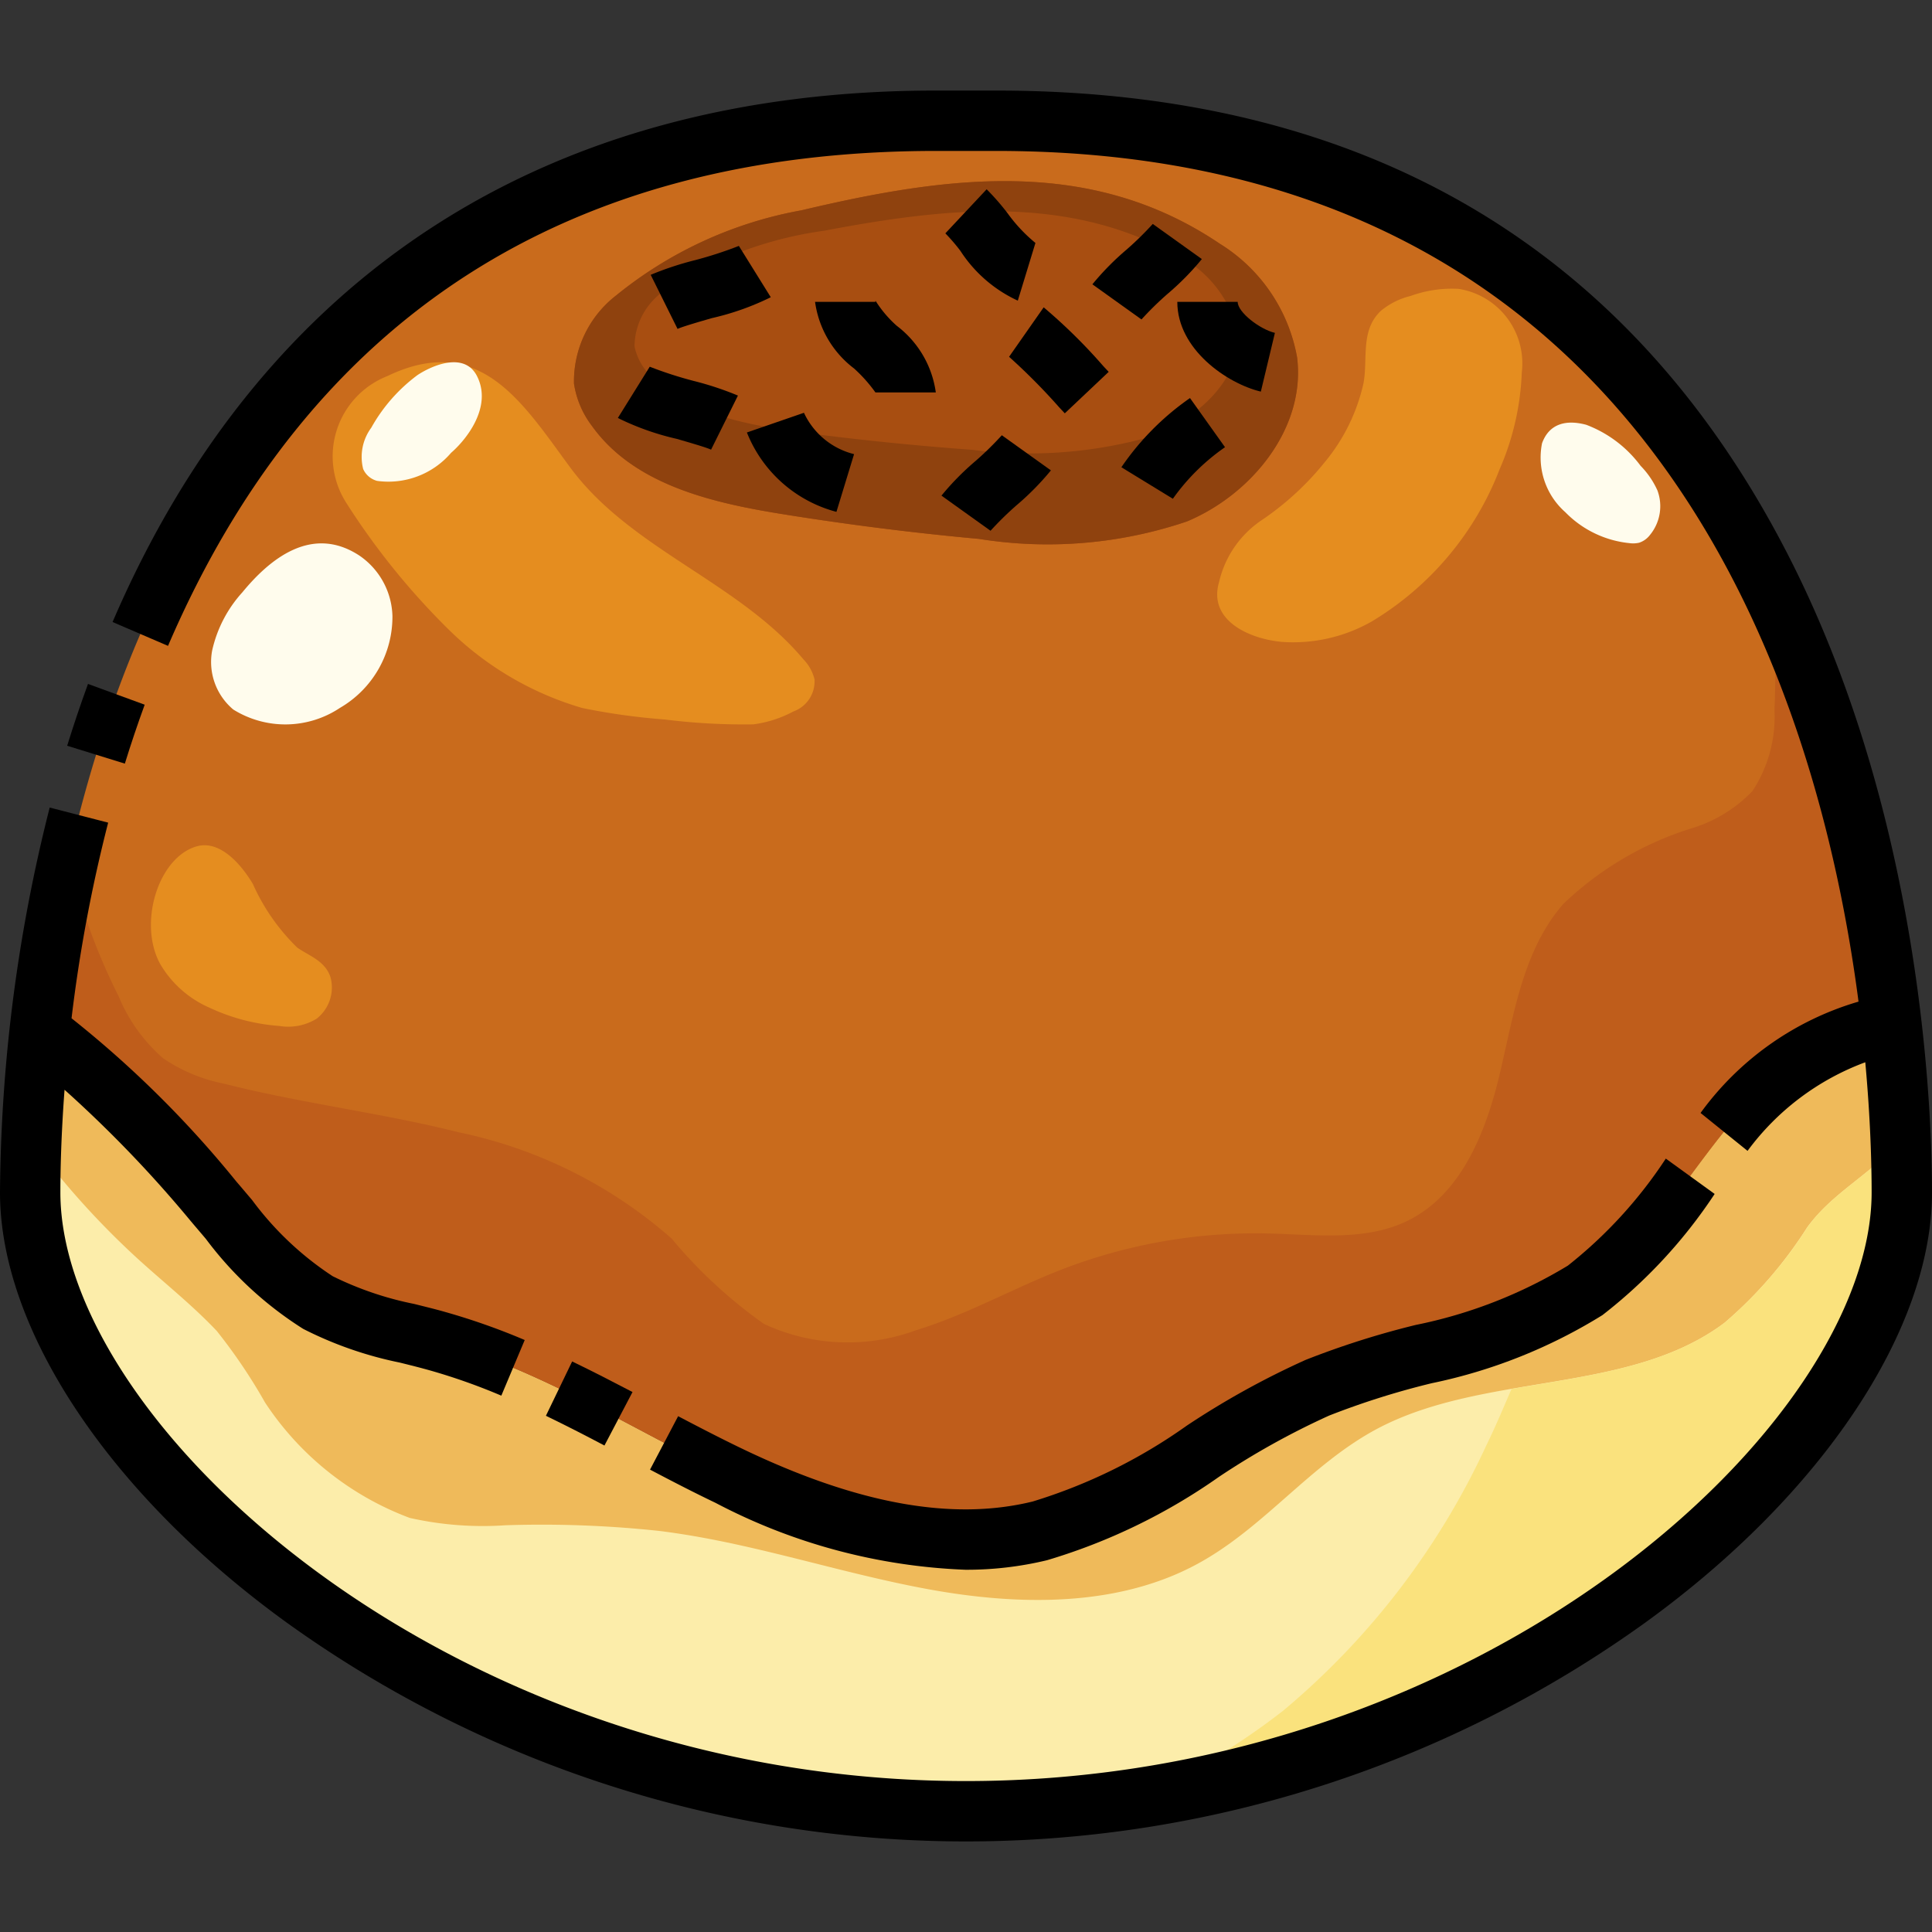 <svg xmlns="http://www.w3.org/2000/svg" viewBox="0 0 64 64"><rect x="0" y="0" width="64" height="64" fill="#333333" stroke="none"/><g id="_26-bun" data-name="26-bun"><path d="M62.67,34.01A48.441,48.441,0,0,1,63,39.5C63,48,49.12,60,32,60S1,48,1,39.5a48.53,48.53,0,0,1,.31-5.29A31.824,31.824,0,0,1,7.08,39.8a14.07,14.07,0,0,0,3.45,3.35,17.717,17.717,0,0,0,3.97,1.28c3.43.96,6.44,2.92,9.63,4.45s6.85,2.68,10.32,1.83c3.38-.83,5.99-3.4,9.19-4.74,2.91-1.22,6.3-1.43,8.87-3.22,1.93-1.36,3.14-3.44,4.6-5.25C58.51,35.76,60.42,34.14,62.67,34.01Z" style="fill:#fcedaa"/><path d="M33,4C56,4,61.46,23.29,62.67,34.01c-2.25.13-4.16,1.75-5.56,3.49-1.46,1.81-2.67,3.89-4.6,5.25-2.57,1.79-5.96,2-8.87,3.22-3.2,1.34-5.81,3.91-9.19,4.74-3.47.85-7.12-.29-10.32-1.83s-6.2-3.49-9.63-4.45a17.717,17.717,0,0,1-3.97-1.28A14.07,14.07,0,0,1,7.08,39.8a31.824,31.824,0,0,0-5.77-5.59C2.48,23.53,7.86,4,31,4Z" style="fill:#c96b1c"/><path d="M58.748,19.67c.071,1.281.086,2.565.034,3.847a4.486,4.486,0,0,1-.729,2.687,4.638,4.638,0,0,1-1.978,1.223,10.754,10.754,0,0,0-4.287,2.516c-1.319,1.507-1.634,3.612-2.09,5.562s-1.268,4.05-3.067,4.933c-1.4.687-3.05.461-4.61.423a17.8,17.8,0,0,0-6.869,1.2c-1.614.629-3.137,1.493-4.792,2a6.572,6.572,0,0,1-5.054-.205A15.949,15.949,0,0,1,22.25,41.03a15.4,15.4,0,0,0-7.044-3.519c-2.575-.648-5.225-.961-7.8-1.616a5.468,5.468,0,0,1-2-.836,5.5,5.5,0,0,1-1.474-2.052,20.255,20.255,0,0,1-1.655-4.582A52.151,52.151,0,0,0,1.31,34.21,31.824,31.824,0,0,1,7.08,39.8a14.07,14.07,0,0,0,3.45,3.35,17.717,17.717,0,0,0,3.97,1.28c3.43.96,6.44,2.92,9.63,4.45s6.85,2.68,10.32,1.83c3.38-.83,5.99-3.4,9.19-4.74,2.91-1.22,6.3-1.43,8.87-3.22,1.93-1.36,3.14-3.44,4.6-5.25,1.4-1.74,3.31-3.36,5.56-3.49A45.575,45.575,0,0,0,58.748,19.67Z" style="fill:#bf5d1b"/><path d="M26.548,6.967a13.518,13.518,0,0,0-6.134,2.817,3.6,3.6,0,0,0-1.4,2.923,3.066,3.066,0,0,0,.593,1.4c1.383,1.935,3.928,2.538,6.258,2.915q3.267.528,6.566.83a14.39,14.39,0,0,0,6.885-.577c2.15-.9,3.941-3.1,3.65-5.435a5.58,5.58,0,0,0-2.553-3.762C36.113,5.171,31.364,5.827,26.548,6.967Z" style="fill:#a84e11"/><path d="M42.969,11.84a5.58,5.58,0,0,0-2.553-3.762c-4.3-2.907-9.052-2.251-13.868-1.111a13.518,13.518,0,0,0-6.134,2.817,3.6,3.6,0,0,0-1.4,2.923,3.066,3.066,0,0,0,.593,1.4c1.383,1.935,3.928,2.538,6.258,2.915q3.267.528,6.566.83a14.39,14.39,0,0,0,6.885-.577C41.469,16.375,43.26,14.176,42.969,11.84Zm-5.036,2.677A14.864,14.864,0,0,1,32.2,14.9q-2.746-.2-5.472-.553c-1.942-.251-4.062-.653-5.215-1.943a1.866,1.866,0,0,1-.494-.933,2.256,2.256,0,0,1,1.164-1.949A12.716,12.716,0,0,1,27.29,7.645c4.014-.76,7.971-1.2,11.557.741a3.809,3.809,0,0,1,2.127,2.507C41.217,12.451,39.724,13.917,37.933,14.517Z" style="fill:#8f420e"/><path d="M4.572,41.706c.87.792,1.8,1.528,2.608,2.383a18.054,18.054,0,0,1,1.6,2.371,9.877,9.877,0,0,0,4.79,3.822,11.009,11.009,0,0,0,3.18.244,36.614,36.614,0,0,1,5.078.187c3.025.372,5.918,1.38,8.912,1.93s6.268.6,8.91-.828c2.227-1.2,3.761-3.32,6-4.5,3.54-1.861,8.321-1.119,11.481-3.5a14.133,14.133,0,0,0,2.731-3.153c.857-1.179,2.116-1.752,3.054-2.862.014-.017.025-.036.04-.054-.043-1.053-.129-2.318-.293-3.734-2.25.13-4.16,1.75-5.56,3.49-1.46,1.81-2.67,3.89-4.6,5.25-2.57,1.79-5.96,2-8.87,3.22-3.2,1.34-5.81,3.91-9.19,4.74-3.47.85-7.12-.29-10.32-1.83s-6.2-3.49-9.63-4.45a17.717,17.717,0,0,1-3.97-1.28A14.07,14.07,0,0,1,7.08,39.8a31.824,31.824,0,0,0-5.77-5.59c-.151,1.35-.232,2.554-.273,3.564A27.091,27.091,0,0,0,4.572,41.706Z" style="fill:#efba5a"/><path d="M63,39.5c0-.654-.018-1.511-.075-2.516.015.263.028.519.038.76-.015.018-.026.037-.04.054-.938,1.11-2.2,1.683-3.054,2.862a14.133,14.133,0,0,1-2.731,3.153c-1.96,1.479-4.544,1.755-7.069,2.2-.27.634-.539,1.268-.842,1.888A25.223,25.223,0,0,1,42.5,56.674a23.266,23.266,0,0,1-4.786,2.874C52.1,57.3,63,47.031,63,39.5Z" style="fill:#fae27d"/><path d="M18.9,15.5c-1.57-2.121-2.987-4.525-6.072-3.04a2.857,2.857,0,0,0-1.379,4.163A23.909,23.909,0,0,0,14.9,20.891a10.49,10.49,0,0,0,4.39,2.563,21.826,21.826,0,0,0,2.739.381,21.271,21.271,0,0,0,2.92.161,3.859,3.859,0,0,0,1.333-.428,1.06,1.06,0,0,0,.7-1.065,1.453,1.453,0,0,0-.367-.661C24.462,19.276,20.9,18.2,18.9,15.5Z" style="fill:#e58d1f"/><path d="M43.892,15.3a9.51,9.51,0,0,1-2.1,1.933,3.381,3.381,0,0,0-1.407,2.042c-.381,1.287,1.02,1.895,2.086,1.989a5.258,5.258,0,0,0,2.968-.676,10.126,10.126,0,0,0,4.239-5.046,8.823,8.823,0,0,0,.733-3.2,2.5,2.5,0,0,0-2.093-2.773,4.016,4.016,0,0,0-1.59.235,2.457,2.457,0,0,0-.983.491c-.688.647-.428,1.577-.576,2.393A6.2,6.2,0,0,1,43.892,15.3Z" style="fill:#e58d1f"/><path d="M5.314,31.946a3.526,3.526,0,0,0,1.621,1.433,6.55,6.55,0,0,0,2.309.606,1.8,1.8,0,0,0,1.243-.238,1.309,1.309,0,0,0,.461-1.376c-.179-.543-.7-.7-1.1-.98a6.8,6.8,0,0,1-1.473-2.112c-.453-.755-1.146-1.453-1.868-1.24C5.229,28.414,4.566,30.609,5.314,31.946Z" style="fill:#e58d1f"/><path d="M13.83,12.425A5.512,5.512,0,0,0,12.3,14.167a1.628,1.628,0,0,0-.269,1.371.7.7,0,0,0,.462.392A2.734,2.734,0,0,0,14.943,15c.515-.445,1.366-1.523.864-2.53C15.4,11.643,14.332,12.092,13.83,12.425Z" style="fill:#fffced"/><path d="M8.028,19.622a4.237,4.237,0,0,0-1,1.927,2.056,2.056,0,0,0,.7,1.955,3.262,3.262,0,0,0,3.533-.054A3.493,3.493,0,0,0,13,20.405a2.507,2.507,0,0,0-1.094-2C10.31,17.358,8.908,18.551,8.028,19.622Z" style="fill:#fffced"/><path d="M54.347,15.431a4,4,0,0,0-1.8-1.359c-.66-.178-1.227-.045-1.465.612a2.414,2.414,0,0,0,.771,2.283,3.45,3.45,0,0,0,2.123,1.025.9.9,0,0,0,.324-.014.744.744,0,0,0,.356-.255,1.5,1.5,0,0,0,.248-1.478A2.821,2.821,0,0,0,54.347,15.431Z" style="fill:#fffced"/><path d="M4.793,23.344l-1.878-.688q-.375,1.029-.69,2.048l1.911.592Q4.436,24.324,4.793,23.344Z"/><path d="M59.4,18.715C54.189,8.287,45.309,3,33,3H31C18.11,3,8.68,9.088,3.729,20.605l1.837.79C10.243,10.516,18.8,5,31,5h2C54.718,5,60.211,22.788,61.566,33.18a9.9,9.9,0,0,0-5.233,3.688l1.557,1.256a8.524,8.524,0,0,1,3.9-2.935c.173,1.881.21,3.391.21,4.311C62,47.171,49.118,59,32,59S2,47.171,2,39.5c0-.719.025-1.9.138-3.4A40.585,40.585,0,0,1,6.319,40.45c.168.2.334.392.5.589a12.037,12.037,0,0,0,3.225,2.982,12.524,12.524,0,0,0,3.194,1.115c.331.082.661.164.989.256a19.985,19.985,0,0,1,2.38.841l.775-1.843a21.933,21.933,0,0,0-2.616-.924c-.346-.1-.7-.184-1.044-.271a10.9,10.9,0,0,1-2.7-.918A10.413,10.413,0,0,1,8.349,39.75c-.172-.2-.344-.408-.518-.608a35.071,35.071,0,0,0-5.461-5.41,49.782,49.782,0,0,1,1.213-6.481l-1.937-.5A53.167,53.167,0,0,0,0,39.5c0,4.548,3.638,10.007,9.493,14.247a38.548,38.548,0,0,0,45.014,0C60.362,49.507,64,44.048,64,39.5,64,36.788,63.668,27.273,59.4,18.715Z"/><path d="M20.467,13.846a8.8,8.8,0,0,0,1.951.692c.394.114.991.286,1.137.358l.89-1.792a10.345,10.345,0,0,0-1.473-.487,13.139,13.139,0,0,1-1.448-.469Z"/><path d="M23.028,8.617a10.345,10.345,0,0,0-1.473.487l.89,1.792c.146-.072.742-.244,1.137-.358a8.8,8.8,0,0,0,1.951-.692l-1.057-1.7A13.139,13.139,0,0,1,23.028,8.617Z"/><path d="M32.813,17.582a10.58,10.58,0,0,1,.863-.846,8.994,8.994,0,0,0,1.137-1.154l-1.626-1.164a10.58,10.58,0,0,1-.863.846,8.994,8.994,0,0,0-1.137,1.154Z"/><path d="M37.324,8.264a8.994,8.994,0,0,0-1.137,1.154l1.626,1.164a10.58,10.58,0,0,1,.863-.846,8.994,8.994,0,0,0,1.137-1.154L38.187,7.418A10.58,10.58,0,0,1,37.324,8.264Z"/><path d="M34.573,10.181l-1.146,1.638A20.509,20.509,0,0,1,35.093,13.5l.18.192,1.454-1.374-.174-.185A18.061,18.061,0,0,0,34.573,10.181Z"/><path d="M37.147,15.478l1.706,1.044a7.029,7.029,0,0,1,1.727-1.708l-1.16-1.628A8.9,8.9,0,0,0,37.147,15.478Z"/><path d="M42.233,11.027C41.735,10.908,41,10.347,41,10H39c0,1.575,1.651,2.705,2.767,2.973Z"/><path d="M28.293,12.207A4.952,4.952,0,0,1,29,13h2a3.339,3.339,0,0,0-1.293-2.207A3.83,3.83,0,0,1,29,9.958.2.2,0,0,1,29,10H27A3.339,3.339,0,0,0,28.293,12.207Z"/><path d="M33.373,7.058a7.96,7.96,0,0,0-.689-.788L31.316,7.73a6.155,6.155,0,0,1,.5.582,4.509,4.509,0,0,0,1.9,1.647L34.3,8.048A5.211,5.211,0,0,1,33.373,7.058Z"/><path d="M24.742,14.326a4.4,4.4,0,0,0,2.966,2.63l.584-1.912a2.493,2.493,0,0,1-1.66-1.37Z"/><path d="M22.464,46.913l-.931,1.77c.718.378,1.438.751,2.168,1.1A19.361,19.361,0,0,0,31.985,52a11.327,11.327,0,0,0,2.7-.316,19.565,19.565,0,0,0,5.691-2.759,25.6,25.6,0,0,1,3.653-2.032,26.314,26.314,0,0,1,3.393-1.071,17.408,17.408,0,0,0,5.662-2.258A16.74,16.74,0,0,0,56.8,39.551L55.182,38.38a14.979,14.979,0,0,1-3.245,3.546A15.709,15.709,0,0,1,46.9,43.89a28.173,28.173,0,0,0-3.651,1.159,27.428,27.428,0,0,0-3.942,2.182,17.752,17.752,0,0,1-5.1,2.509c-2.67.654-5.824.077-9.641-1.759C23.86,47.641,23.161,47.279,22.464,46.913Z"/><path d="M18.084,46.9c.653.315,1.3.647,1.939.985l.93-1.772c-.663-.347-1.328-.689-2-1.013Z"/></g></svg>